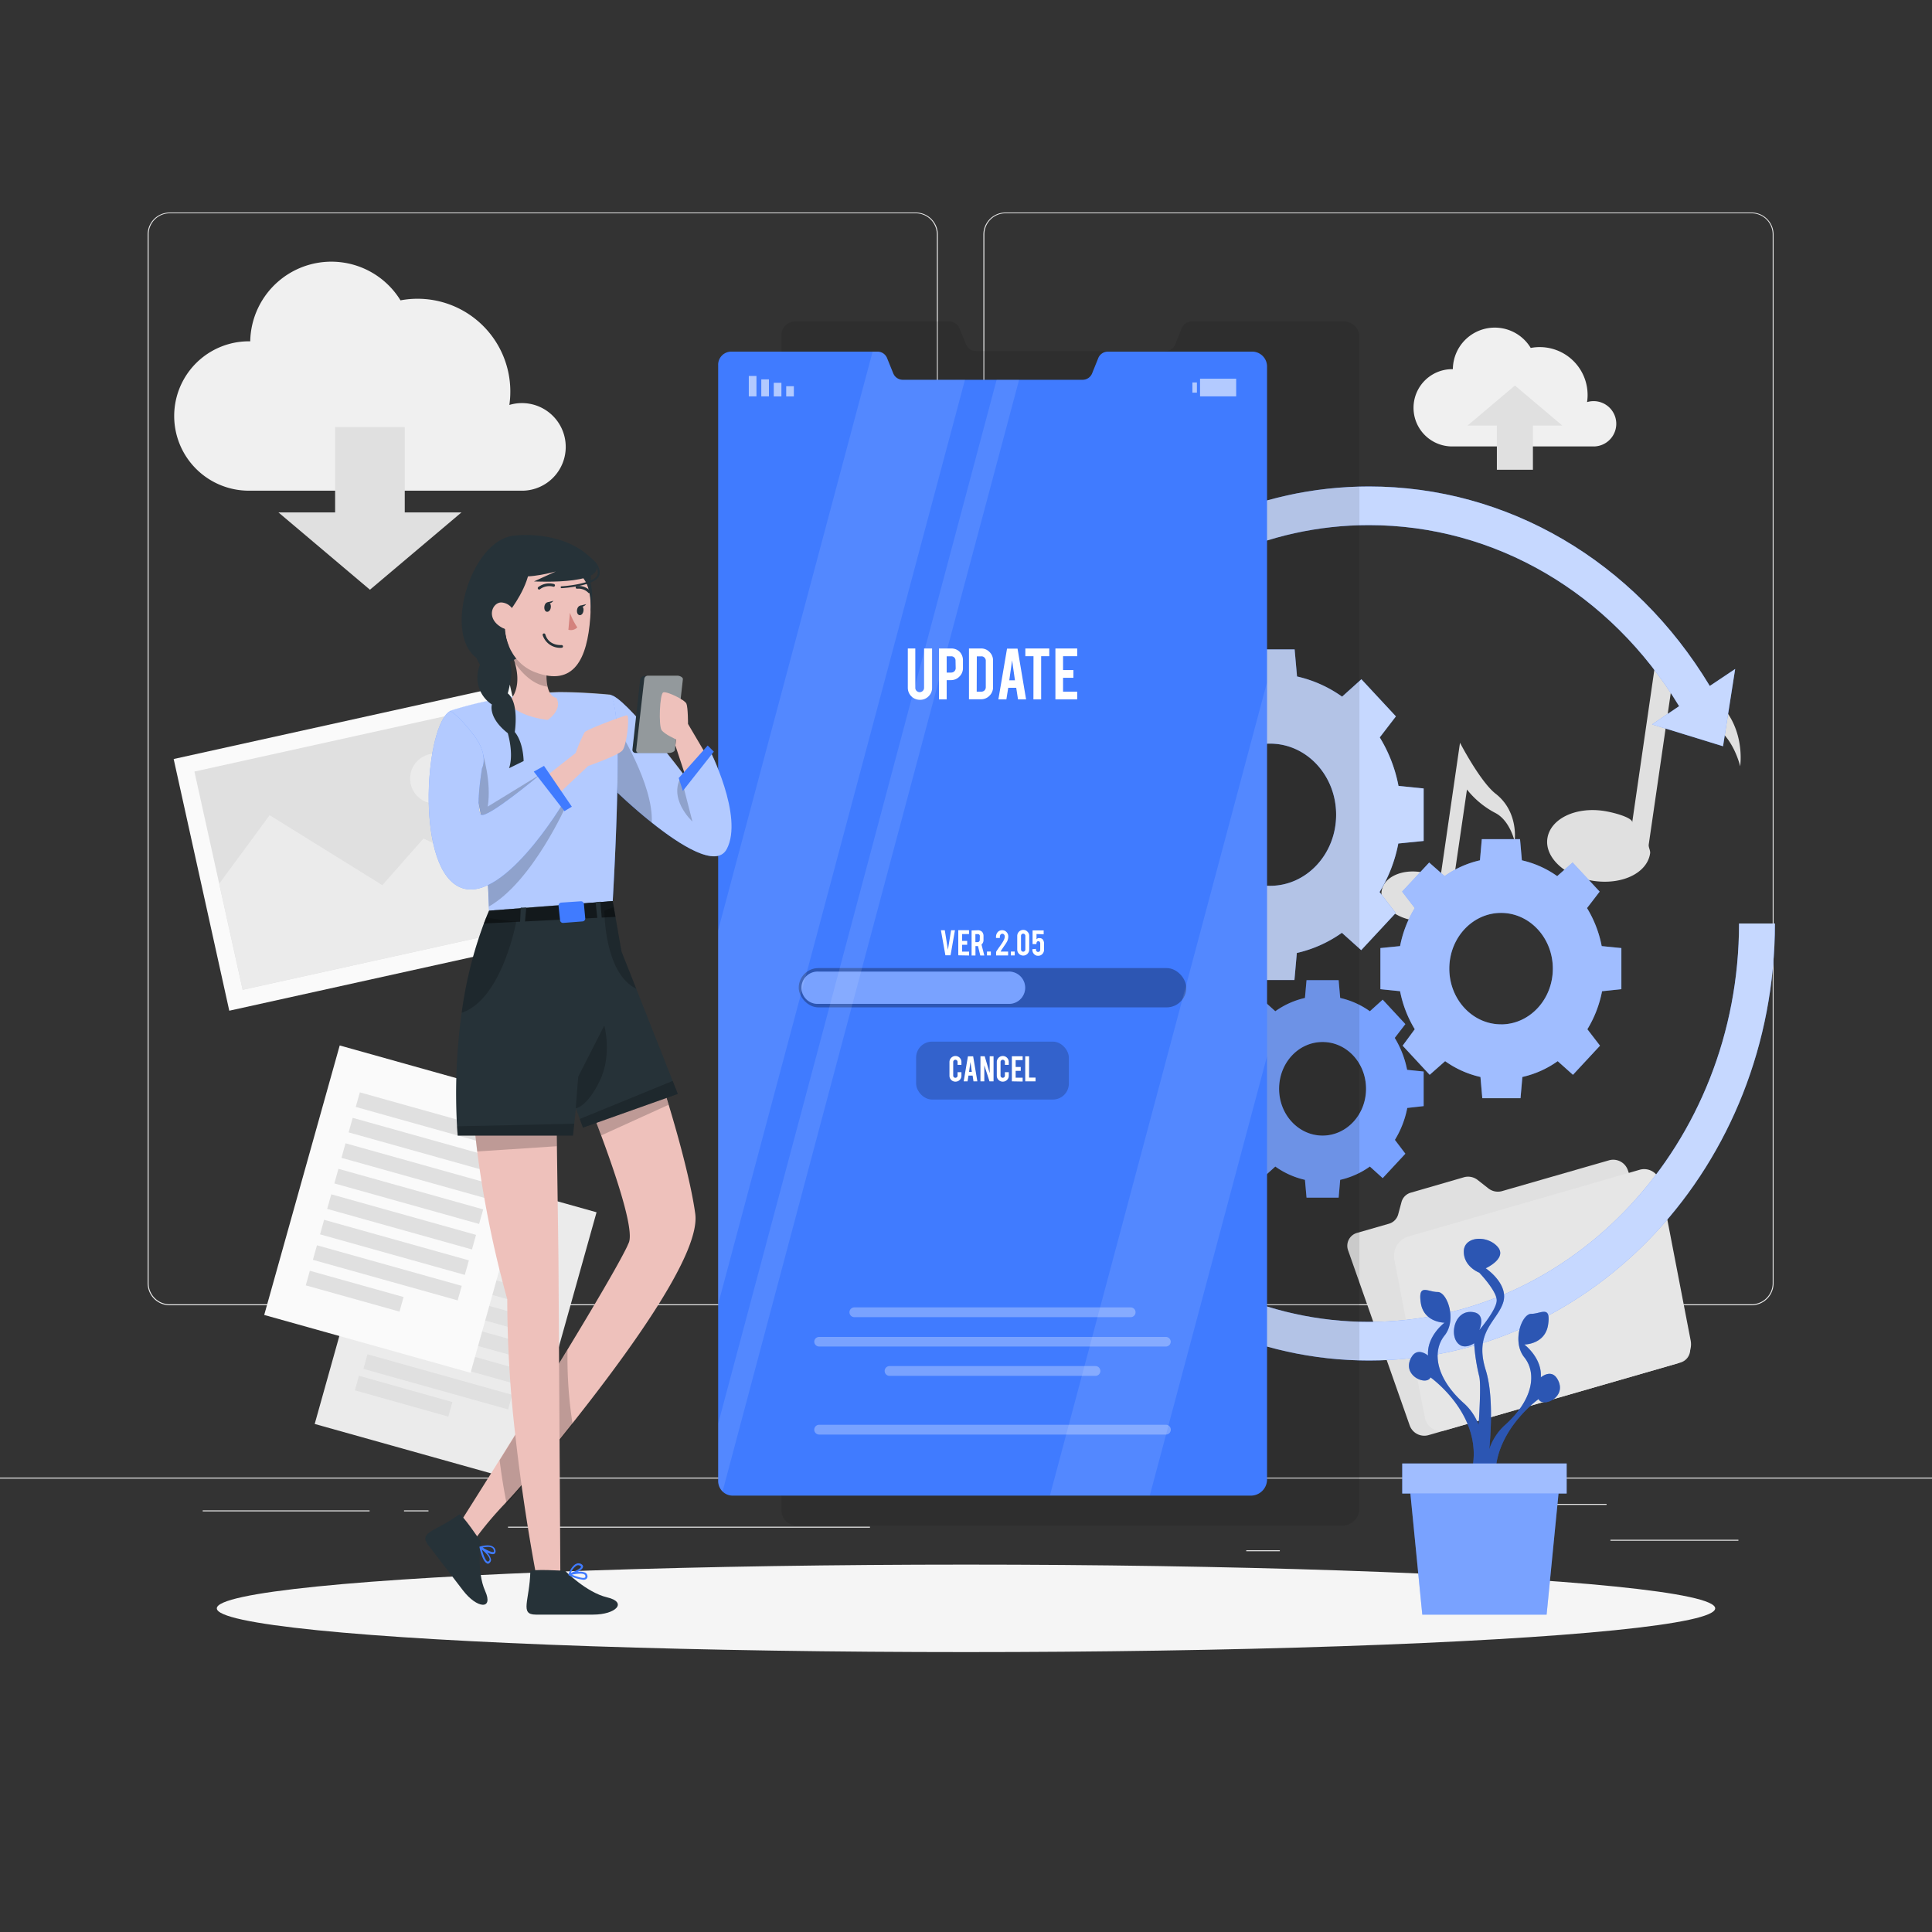 <svg xmlns="http://www.w3.org/2000/svg" viewBox="0 0 500 500"><rect x="0" y="0" width="500" height="500" fill="#333333" stroke="none"/><g id="freepik--background-complete--inject-211"><rect y="382.4" width="500" height="0.25" style="fill:#ebebeb"></rect><rect x="416.78" y="398.49" width="33.12" height="0.25" style="fill:#ebebeb"></rect><rect x="322.53" y="401.21" width="8.69" height="0.25" style="fill:#ebebeb"></rect><rect x="396.59" y="389.21" width="19.19" height="0.25" style="fill:#ebebeb"></rect><rect x="52.46" y="390.89" width="43.19" height="0.25" style="fill:#ebebeb"></rect><rect x="104.56" y="390.89" width="6.33" height="0.25" style="fill:#ebebeb"></rect><rect x="131.47" y="395.11" width="93.68" height="0.25" style="fill:#ebebeb"></rect><path d="M237,337.8H43.91a5.71,5.71,0,0,1-5.7-5.71V60.66A5.71,5.71,0,0,1,43.91,55H237a5.71,5.71,0,0,1,5.71,5.71V332.09A5.71,5.71,0,0,1,237,337.8ZM43.91,55.2a5.46,5.46,0,0,0-5.45,5.46V332.09a5.46,5.46,0,0,0,5.45,5.46H237a5.47,5.47,0,0,0,5.46-5.46V60.66A5.47,5.47,0,0,0,237,55.2Z" style="fill:#ebebeb"></path><path d="M453.31,337.8H260.21a5.72,5.72,0,0,1-5.71-5.71V60.66A5.72,5.72,0,0,1,260.21,55h193.1A5.71,5.71,0,0,1,459,60.66V332.09A5.71,5.71,0,0,1,453.31,337.8ZM260.21,55.2a5.47,5.47,0,0,0-5.46,5.46V332.09a5.47,5.47,0,0,0,5.46,5.46h193.1a5.47,5.47,0,0,0,5.46-5.46V60.66a5.47,5.47,0,0,0-5.46-5.46Z" style="fill:#ebebeb"></path><path d="M146.41,115.65a11.33,11.33,0,0,0-14.59-10.85,23.56,23.56,0,0,0,.25-3.48,24,24,0,0,0-28.42-23.59,21,21,0,0,0-38.89,10.6h-.35a19.33,19.33,0,1,0,0,38.66h71A11.33,11.33,0,0,0,146.41,115.65Z" style="fill:#f0f0f0"></path><polygon points="104.75 132.61 104.75 110.52 86.73 110.52 86.73 132.61 72.06 132.61 95.74 152.62 119.43 132.61 104.75 132.61" style="fill:#e0e0e0"></polygon><path d="M418.29,109.68a5.87,5.87,0,0,0-7.56-5.62,11.92,11.92,0,0,0,.14-1.8,12.39,12.39,0,0,0-14.72-12.21A10.85,10.85,0,0,0,376,95.54h-.18a10,10,0,1,0,0,20h36.74A5.87,5.87,0,0,0,418.29,109.68Z" style="fill:#f0f0f0"></path><polygon points="387.39 110.13 387.39 121.57 396.72 121.57 396.72 110.13 404.32 110.13 392.06 99.77 379.8 110.13 387.39 110.13" style="fill:#e0e0e0"></polygon><rect x="51.1" y="186.03" width="89.11" height="66.71" transform="translate(-45.09 25.81) rotate(-12.46)" style="fill:#fafafa"></rect><rect x="55.62" y="190.33" width="80.24" height="57.85" transform="translate(-45.06 25.83) rotate(-12.46)" style="fill:#e0e0e0;isolation:isolate"></rect><polygon points="139.46 231.15 141.16 238.84 62.81 256.15 56.74 228.69 69.78 210.97 98.95 229.08 109.6 217.01 139.46 231.15" style="fill:#ebebeb"></polygon><path d="M118.92,200.1a6.46,6.46,0,1,1-7.7-4.91A6.46,6.46,0,0,1,118.92,200.1Z" style="fill:#ebebeb"></path><path d="M118.92,200.1a6.46,6.46,0,1,1-7.7-4.91A6.46,6.46,0,0,1,118.92,200.1Z" style="fill:#ebebeb;opacity:0.3"></path><rect x="90.22" y="304.91" width="55.46" height="72.43" transform="translate(96.36 -19.17) rotate(15.65)" style="fill:#ebebeb"></rect><rect x="104.97" y="316.08" width="38.91" height="3.92" transform="translate(90.38 -21.77) rotate(15.65)" style="fill:#e0e0e0"></rect><rect x="103.12" y="322.68" width="38.91" height="3.91" transform="translate(92.09 -21.03) rotate(15.65)" style="fill:#e0e0e0"></rect><rect x="101.27" y="329.27" width="38.91" height="3.91" transform="translate(93.8 -20.29) rotate(15.65)" style="fill:#e0e0e0"></rect><rect x="99.43" y="335.87" width="38.91" height="3.92" transform="translate(95.51 -19.54) rotate(15.65)" style="fill:#e0e0e0"></rect><rect x="97.58" y="342.47" width="38.91" height="3.91" transform="translate(97.22 -18.8) rotate(15.65)" style="fill:#e0e0e0"></rect><rect x="95.73" y="349.07" width="38.91" height="3.91" transform="translate(98.93 -18.06) rotate(15.65)" style="fill:#e0e0e0"></rect><rect x="93.88" y="355.66" width="38.91" height="3.92" transform="translate(100.64 -17.31) rotate(15.65)" style="fill:#e0e0e0"></rect><rect x="92.29" y="360.41" width="25.19" height="3.92" transform="matrix(0.96, 0.27, -0.27, 0.96, 101.61, -14.86)" style="fill:#e0e0e0"></rect><rect x="77.15" y="276.7" width="55.46" height="72.43" transform="translate(88.27 -16.69) rotate(15.65)" style="fill:#fafafa"></rect><rect x="91.9" y="287.87" width="38.91" height="3.92" transform="translate(82.29 -19.29) rotate(15.65)" style="fill:#e0e0e0"></rect><rect x="90.05" y="294.47" width="38.91" height="3.91" transform="translate(84 -18.55) rotate(15.65)" style="fill:#e0e0e0"></rect><rect x="88.2" y="301.06" width="38.91" height="3.91" transform="translate(85.71 -17.81) rotate(15.65)" style="fill:#e0e0e0"></rect><rect x="86.36" y="307.66" width="38.91" height="3.92" transform="translate(87.42 -17.06) rotate(15.65)" style="fill:#e0e0e0"></rect><rect x="84.51" y="314.26" width="38.91" height="3.92" transform="translate(89.13 -16.32) rotate(15.65)" style="fill:#e0e0e0"></rect><rect x="82.66" y="320.86" width="38.91" height="3.91" transform="translate(90.84 -15.58) rotate(15.65)" style="fill:#e0e0e0"></rect><rect x="80.81" y="327.45" width="38.91" height="3.91" transform="translate(92.55 -14.83) rotate(15.65)" style="fill:#e0e0e0"></rect><rect x="79.22" y="332.2" width="25.19" height="3.92" transform="translate(93.52 -12.38) rotate(15.65)" style="fill:#e0e0e0"></rect><path d="M443.23,180.47c-5.72-4.45-13.35-19.08-13.34-19.14l-7.48,51.52c.17-1.17-4.4-2.54-7.45-3-7.39-1.07-13.77,2.15-14.5,7.15s4.77,10,12.16,11,13.7-2.15,14.43-7.16c.1-.75-.46-1.57-.36-2.27l5.77-39.7a33.06,33.06,0,0,0,10.63,8.79c5.48,2.82,7.26,10.65,7.26,10.65S452.07,187.34,443.23,180.47Z" style="fill:#e0e0e0"></path><path d="M387.05,205.4c-3.94-3.06-9.21-13.15-9.2-13.19l-5.16,35.53c.12-.81-3-1.76-5.13-2.06-5.1-.74-9.5,1.48-10,4.93s3.29,6.86,8.38,7.6,9.45-1.49,9.95-4.94c.08-.52-.31-1.09-.24-1.57l4-27.37a23,23,0,0,0,7.33,6.06c3.79,1.94,5,7.34,5,7.34S393.15,210.14,387.05,205.4Z" style="fill:#e0e0e0"></path><path d="M385.17,307.54l-2.75-2.16a4,4,0,0,0-3.51-.72l-13.79,4a3.44,3.44,0,0,0-2.41,2.42l-.86,3.19a3.46,3.46,0,0,1-2.4,2.43l-8.24,2.37a3.46,3.46,0,0,0-2.31,4.55l15.94,45.31a4,4,0,0,0,4.79,2.5l65.26-18.8a3.46,3.46,0,0,0,2.31-4.55l-15.94-45.31a4,4,0,0,0-4.79-2.5l-27.79,8A4,4,0,0,1,385.17,307.54Z" style="fill:#e0e0e0"></path><path d="M424.26,302.76,364.47,320a5.24,5.24,0,0,0-3.63,5.9l7.9,40.94a4.21,4.21,0,0,0,5.4,3.29l59.79-17.22a5.24,5.24,0,0,0,3.63-5.9l-7.9-40.93A4.21,4.21,0,0,0,424.26,302.76Z" style="fill:#e6e6e6"></path></g><g id="freepik--Shadow--inject-211"><ellipse id="freepik--path--inject-211" cx="250" cy="416.24" rx="193.89" ry="11.32" style="fill:#f5f5f5"></ellipse></g><g id="freepik--Gears--inject-211"><path d="M450.06,239c0,56.85-43,103.1-95.77,103.1S258.52,295.85,258.52,239s43-103.1,95.77-103.1c32.57,0,62.48,17.5,80.26,46.86l-7,4.71,18.37,5.66,3.14-20-6.57,4.39C423,145.17,390.09,125.9,354.29,125.9c-57.93,0-105.06,50.74-105.06,113.1s47.13,113.1,105.06,113.1S459.35,301.37,459.35,239Z" style="fill:#407BFF"></path><path d="M450.06,239c0,56.85-43,103.1-95.77,103.1S258.52,295.85,258.52,239s43-103.1,95.77-103.1c32.57,0,62.48,17.5,80.26,46.86l-7,4.71,18.37,5.66,3.14-20-6.57,4.39C423,145.17,390.09,125.9,354.29,125.9c-57.93,0-105.06,50.74-105.06,113.1s47.13,113.1,105.06,113.1S459.35,301.37,459.35,239Z" style="fill:#fff;opacity:0.7"></path><path d="M368.44,217.64V204.05l-6.51-.66a37.49,37.49,0,0,0-4.85-12.55l4.18-5.44-8.93-9.61-5,4.5a32.42,32.42,0,0,0-11.66-5.22l-.62-7H322.39l-.62,7a32.42,32.42,0,0,0-11.66,5.22l-5-4.5-8.93,9.61,4.17,5.44a37.92,37.92,0,0,0-4.85,12.55l-6.5.66v13.59l6.5.66a38,38,0,0,0,4.85,12.56l-4.17,5.43,8.93,9.61,5-4.49a32.59,32.59,0,0,0,11.66,5.22l.62,7H335l.62-7a32.59,32.59,0,0,0,11.66-5.22l5,4.49,8.93-9.61-4.18-5.43a37.55,37.55,0,0,0,4.85-12.56ZM328.7,229.25c-9.44,0-17.09-8.24-17.09-18.4s7.65-18.4,17.09-18.4,17.09,8.23,17.09,18.4S338.14,229.25,328.7,229.25Z" style="fill:#407BFF"></path><path d="M419.61,256V245.36l-5.09-.51a29.61,29.61,0,0,0-3.8-9.84l3.27-4.26-7-7.53L403,226.74a25.51,25.51,0,0,0-9.14-4.09l-.48-5.48h-9.89l-.48,5.48a25.51,25.51,0,0,0-9.14,4.09l-4-3.52-7,7.53,3.27,4.26a29.61,29.61,0,0,0-3.8,9.84l-5.09.51V256l5.09.52a29.69,29.69,0,0,0,3.8,9.84L363,270.62l7,7.54,4-3.53a25.34,25.34,0,0,0,9.14,4.09l.48,5.49h9.89l.48-5.49a25.34,25.34,0,0,0,9.14-4.09l3.95,3.53,7-7.54-3.27-4.25a29.69,29.69,0,0,0,3.8-9.84Zm-31.14,9.1c-7.39,0-13.39-6.46-13.39-14.42s6-14.42,13.39-14.42,13.4,6.45,13.4,14.42S395.87,265.11,388.47,265.11Z" style="fill:#407BFF"></path><path d="M368.44,286.26v-8.95l-4.28-.44a25.07,25.07,0,0,0-3.2-8.26l2.75-3.57-5.87-6.33-3.32,3a21.25,21.25,0,0,0-7.68-3.44l-.4-4.6h-8.31l-.41,4.6a21.28,21.28,0,0,0-7.67,3.44l-3.32-3L320.85,265l2.75,3.57a25.05,25.05,0,0,0-3.19,8.26l-4.28.44v8.95l4.28.43A24.67,24.67,0,0,0,323.6,295l-2.75,3.58,5.88,6.32,3.32-3a21.28,21.28,0,0,0,7.67,3.44l.41,4.61h8.31l.4-4.61a21.25,21.25,0,0,0,7.68-3.44l3.32,3,5.87-6.32L361,295a24.9,24.9,0,0,0,3.2-8.26Zm-26.16,7.63c-6.21,0-11.25-5.42-11.25-12.11s5-12.11,11.25-12.11,11.25,5.42,11.25,12.11S348.5,293.89,342.28,293.89Z" style="fill:#407BFF"></path><path d="M368.44,217.64V204.05l-6.51-.66a37.49,37.49,0,0,0-4.85-12.55l4.18-5.44-8.93-9.61-5,4.5a32.42,32.42,0,0,0-11.66-5.22l-.62-7H322.39l-.62,7a32.42,32.42,0,0,0-11.66,5.22l-5-4.5-8.93,9.61,4.17,5.44a37.92,37.92,0,0,0-4.85,12.55l-6.5.66v13.59l6.5.66a38,38,0,0,0,4.85,12.56l-4.17,5.43,8.93,9.61,5-4.49a32.59,32.59,0,0,0,11.66,5.22l.62,7H335l.62-7a32.59,32.59,0,0,0,11.66-5.22l5,4.49,8.93-9.61-4.18-5.43a37.55,37.55,0,0,0,4.85-12.56ZM328.7,229.25c-9.44,0-17.09-8.24-17.09-18.4s7.65-18.4,17.09-18.4,17.09,8.23,17.09,18.4S338.14,229.25,328.7,229.25Z" style="fill:#fff;opacity:0.7"></path><path d="M419.61,256V245.36l-5.09-.51a29.61,29.61,0,0,0-3.8-9.84l3.27-4.26-7-7.53L403,226.74a25.51,25.51,0,0,0-9.14-4.09l-.48-5.48h-9.89l-.48,5.48a25.51,25.51,0,0,0-9.14,4.09l-4-3.52-7,7.53,3.27,4.26a29.61,29.61,0,0,0-3.8,9.84l-5.09.51V256l5.09.52a29.69,29.69,0,0,0,3.8,9.84L363,270.62l7,7.54,4-3.53a25.34,25.34,0,0,0,9.14,4.09l.48,5.49h9.89l.48-5.49a25.34,25.34,0,0,0,9.14-4.09l3.95,3.53,7-7.54-3.27-4.25a29.69,29.69,0,0,0,3.8-9.84Zm-31.14,9.1c-7.39,0-13.39-6.46-13.39-14.42s6-14.42,13.39-14.42,13.4,6.45,13.4,14.42S395.87,265.11,388.47,265.11Z" style="fill:#fff;opacity:0.5"></path><path d="M368.44,286.26v-8.95l-4.28-.44a25.07,25.07,0,0,0-3.2-8.26l2.75-3.57-5.87-6.33-3.32,3a21.25,21.25,0,0,0-7.68-3.44l-.4-4.6h-8.31l-.41,4.6a21.28,21.28,0,0,0-7.67,3.44l-3.32-3L320.85,265l2.75,3.57a25.05,25.05,0,0,0-3.19,8.26l-4.28.44v8.95l4.28.43A24.67,24.67,0,0,0,323.6,295l-2.75,3.58,5.88,6.32,3.32-3a21.28,21.28,0,0,0,7.67,3.44l.41,4.61h8.31l.4-4.61a21.25,21.25,0,0,0,7.68-3.44l3.32,3,5.87-6.32L361,295a24.9,24.9,0,0,0,3.2-8.26Zm-26.16,7.63c-6.21,0-11.25-5.42-11.25-12.11s5-12.11,11.25-12.11,11.25,5.42,11.25,12.11S348.5,293.89,342.28,293.89Z" style="fill:#fff;opacity:0.3"></path></g><g id="freepik--Screen--inject-211"><path d="M351.81,87.27V390.39a4.43,4.43,0,0,1-4.5,4.43H206.25a4,4,0,0,1-2.82-1.14,4,4,0,0,1-1.2-2.93V86.91a3.58,3.58,0,0,1,3.44-3.72h40.06a2.83,2.83,0,0,1,2.58,1.8L250,89.08a2.82,2.82,0,0,0,2.58,1.78h49a2.8,2.8,0,0,0,2.58-1.75L305.81,85a2.85,2.85,0,0,1,2.58-1.81h39.49A4,4,0,0,1,351.81,87.27Z" style="opacity:0.1;isolation:isolate"></path><path d="M327.91,94.86v288a4.2,4.2,0,0,1-4.27,4.21h-134A3.74,3.74,0,0,1,187,386a3.86,3.86,0,0,1-1.14-2.79V94.52A3.4,3.4,0,0,1,189.08,91h38.06a2.68,2.68,0,0,1,2.45,1.72l1.57,3.88a2.68,2.68,0,0,0,2.45,1.69h46.58a2.66,2.66,0,0,0,2.45-1.67l1.57-3.9A2.69,2.69,0,0,1,286.66,91h37.51A3.85,3.85,0,0,1,327.91,94.86Z" style="fill:#407BFF"></path><rect x="203.48" y="99.94" width="1.98" height="2.64" transform="translate(408.93 202.53) rotate(180)" style="fill:#fff;opacity:0.6;isolation:isolate"></rect><rect x="200.25" y="99.06" width="1.98" height="3.52" transform="translate(402.48 201.65) rotate(180)" style="fill:#fff;opacity:0.6;isolation:isolate"></rect><rect x="197.02" y="98.18" width="1.98" height="4.4" transform="translate(396.02 200.76) rotate(180)" style="fill:#fff;opacity:0.6;isolation:isolate"></rect><rect x="193.8" y="97.3" width="1.98" height="5.28" transform="translate(389.57 199.88) rotate(180)" style="fill:#fff;opacity:0.6;isolation:isolate"></rect><rect x="308.59" y="98.98" width="1.17" height="2.64" style="fill:#fff;opacity:0.6;isolation:isolate"></rect><rect x="310.57" y="98.02" width="9.35" height="4.57" transform="translate(630.49 200.6) rotate(180)" style="fill:#fff;opacity:0.6;isolation:isolate"></rect><rect x="206.71" y="250.54" width="100.3" height="10.17" rx="5.09" transform="translate(513.72 511.25) rotate(-180)" style="opacity:0.3;isolation:isolate"></rect><path d="M260.93,251.45a4.18,4.18,0,1,1,0,8.35H211.8a4.18,4.18,0,1,1,0-8.35Z" style="fill:#407BFF"></path><path d="M260.93,251.45a4.18,4.18,0,1,1,0,8.35H211.8a4.18,4.18,0,1,1,0-8.35Z" style="fill:#fff;opacity:0.3;isolation:isolate"></path><path d="M244.67,247.23l-1.16-6.48h1l.81,5.05.82-5.05h1L246,247.23Z" style="fill:#fff"></path><path d="M248,247.23v-6.49h2.78v1H249v1.77h1.31v1H249v1.77h1.8v1Z" style="fill:#fff"></path><path d="M253,240.75a1.5,1.5,0,0,1,1.2.45,1.65,1.65,0,0,1,.33,1.09v1a1.5,1.5,0,0,1-.52,1.16l.73,2.83H253.7l-.6-2.44h-.65v2.44h-1v-6.48Zm.58,1.56a.49.49,0,0,0-.56-.56h-.59v2.07H253a.54.54,0,0,0,.4-.16.55.55,0,0,0,.16-.4Z" style="fill:#fff"></path><path d="M255.43,246.26h1v1h-1Z" style="fill:#fff"></path><path d="M257.77,242.57a1.87,1.87,0,0,1,.49-1.4,1.53,1.53,0,0,1,1.13-.43,1.46,1.46,0,0,1,1.1.48,1.58,1.58,0,0,1,.45,1.12,3,3,0,0,1-.29,1.28,9.7,9.7,0,0,1-.75,1.17l-.48.71-.18.27-.26.41s0,.08,0,.09h1.92v1h-3.11v-.9A2,2,0,0,1,258,246c.06-.1.14-.21.22-.33l.25-.37c.15-.2.39-.52.7-1a6.34,6.34,0,0,0,.68-1.15,2,2,0,0,0,.18-.78.8.8,0,0,0-.17-.5.58.58,0,0,0-.46-.22.6.6,0,0,0-.58.47,1.08,1.08,0,0,0-.06.38v.25h-1Z" style="fill:#fff"></path><path d="M261.61,246.26h1v1h-1Z" style="fill:#fff"></path><path d="M266.36,245.75a1.55,1.55,0,0,1-3.1,0v-3.54a1.55,1.55,0,0,1,1.56-1.55,1.45,1.45,0,0,1,1.09.46,1.48,1.48,0,0,1,.45,1.09Zm-1-3.56a.56.56,0,0,0-.17-.4.53.53,0,0,0-.39-.16.54.54,0,0,0-.4.16.55.55,0,0,0-.16.4v3.55a.53.53,0,0,0,.16.39.51.51,0,0,0,.4.17.5.5,0,0,0,.39-.17.54.54,0,0,0,.17-.39Z" style="fill:#fff"></path><path d="M268.25,241.72v1.39a1,1,0,0,1,.41-.32.88.88,0,0,1,.33,0,1,1,0,0,1,.95.45,1.87,1.87,0,0,1,.26,1.09v1.4a1.62,1.62,0,0,1-.45,1.18,1.46,1.46,0,0,1-1.1.44,1.36,1.36,0,0,1-1.06-.46,1.53,1.53,0,0,1-.41-1.09v-.15l.93-.08,0,.23a.56.56,0,0,0,.32.51.35.35,0,0,0,.18.05q.6,0,.6-.63v-1.59a.59.59,0,0,0-.21-.47.41.41,0,0,0-.28-.09.42.42,0,0,0-.38.2.76.76,0,0,0-.11.38v.17h-1v-3.54h2.87v1Z" style="fill:#fff"></path><path d="M238.07,181.11a3.11,3.11,0,0,1-3.13-3.12V167.83h1.94V178a1.09,1.09,0,0,0,.33.8,1.12,1.12,0,0,0,.81.33,1.13,1.13,0,0,0,1.13-1.13V167.83h2.07V178a3,3,0,0,1-.93,2.22A3,3,0,0,1,238.07,181.11Z" style="fill:#fff"></path><path d="M246.1,167.83a3,3,0,0,1,2.31.91,3.17,3.17,0,0,1,.8,2.22v1.91a3,3,0,0,1-.91,2.22,3,3,0,0,1-2.2.93H245V181h-2V167.83Zm1.19,3.16a1.08,1.08,0,0,0-1.13-1.14H245v4.21h1.2a1.14,1.14,0,0,0,1.13-1.15Z" style="fill:#fff"></path><path d="M257,177.82a3,3,0,0,1-.91,2.22,3,3,0,0,1-2.2.93h-3.12V167.82h3.12a3,3,0,0,1,2.2.92A3,3,0,0,1,257,171ZM252.77,179H254a1.1,1.1,0,0,0,.8-.34,1.17,1.17,0,0,0,.32-.81V171a1.09,1.09,0,0,0-.33-.8,1,1,0,0,0-.79-.34h-1.2Z" style="fill:#fff"></path><path d="M260.93,178l-.48,3h-2.07l2.24-13.14h2.72L265.55,181h-2.09l-.46-3Zm1-7.11-.73,5.18h1.47Z" style="fill:#fff"></path><path d="M267.47,169.82h-2.11v-2h6.19v2h-2.1V181h-2Z" style="fill:#fff"></path><path d="M273.14,181V167.82h5.64v2h-3.66v3.59h2.68v2h-2.68V179h3.66v2Z" style="fill:#fff"></path><rect x="237.09" y="269.57" width="39.53" height="14.99" rx="4.13" style="opacity:0.2;isolation:isolate"></rect><path d="M247.27,279.93a1.52,1.52,0,0,1-1.1-.45,1.5,1.5,0,0,1-.45-1.09v-3.54a1.57,1.57,0,0,1,1.55-1.56,1.55,1.55,0,0,1,1.55,1.56v.74h-1v-.76a.58.58,0,0,0-.57-.57.54.54,0,0,0-.39.17.54.54,0,0,0-.17.4v3.55a.54.54,0,0,0,.17.39.53.53,0,0,0,.39.16.56.56,0,0,0,.57-.55v-.9h1v.91a1.48,1.48,0,0,1-.45,1.09A1.52,1.52,0,0,1,247.27,279.93Z" style="fill:#fff"></path><path d="M250.64,278.36l-.24,1.49h-1l1.1-6.48h1.35l1.09,6.48h-1l-.23-1.49Zm.51-3.51-.36,2.56h.72Z" style="fill:#fff"></path><path d="M254.84,273.36l1.29,4.36v-4.36h1v6.49h-1.05l-1.34-4.16v4.16h-1v-6.49Z" style="fill:#fff"></path><path d="M259.52,279.93a1.52,1.52,0,0,1-1.1-.45,1.5,1.5,0,0,1-.45-1.09v-3.54a1.57,1.57,0,0,1,1.55-1.56,1.55,1.55,0,0,1,1.55,1.56v.74h-1v-.76a.58.58,0,0,0-.57-.57.54.54,0,0,0-.39.17.54.54,0,0,0-.17.4v3.55a.54.54,0,0,0,.17.39.53.53,0,0,0,.39.16.56.56,0,0,0,.57-.55v-.9h1v.91a1.48,1.48,0,0,1-.45,1.09A1.52,1.52,0,0,1,259.52,279.93Z" style="fill:#fff"></path><path d="M261.87,279.85v-6.49h2.79v1h-1.81v1.77h1.32v1h-1.32v1.77h1.81v1Z" style="fill:#fff"></path><path d="M268,279.85h-2.67v-6.48h1v5.51H268Z" style="fill:#fff"></path><g style="opacity:0.3;isolation:isolate"><path d="M292.61,340.88h-71.5a1.27,1.27,0,0,1-1.27-1.27h0a1.27,1.27,0,0,1,1.27-1.26h71.5a1.27,1.27,0,0,1,1.27,1.26h0A1.27,1.27,0,0,1,292.61,340.88Z" style="fill:#fff"></path><path d="M301.72,348.48H212a1.27,1.27,0,0,1-1.27-1.27h0A1.26,1.26,0,0,1,212,346h89.72a1.25,1.25,0,0,1,1.26,1.26h0A1.26,1.26,0,0,1,301.72,348.48Z" style="fill:#fff"></path><path d="M283.5,356.07H230.22a1.26,1.26,0,0,1-1.27-1.26h0a1.27,1.27,0,0,1,1.27-1.27H283.5a1.27,1.27,0,0,1,1.27,1.27h0A1.26,1.26,0,0,1,283.5,356.07Z" style="fill:#fff"></path><path d="M301.72,371.26H212a1.26,1.26,0,0,1-1.27-1.26h0a1.27,1.27,0,0,1,1.27-1.27h89.72A1.26,1.26,0,0,1,303,370h0A1.25,1.25,0,0,1,301.72,371.26Z" style="fill:#fff"></path></g><g style="opacity:0.1;isolation:isolate"><path d="M249.74,98.27,208.83,251.5h0l-.46,1.72h0l-.73,2.76h0l-.47,1.72-21.36,80V240.91L225.83,91h1.31a2.68,2.68,0,0,1,2.45,1.72l1.57,3.88a2.68,2.68,0,0,0,2.45,1.69Z" style="fill:#fff"></path><polygon points="327.91 176.53 327.91 273.36 302.39 368.93 301.78 371.25 297.57 387.02 271.72 387.02 275.93 371.26 276.6 368.73 279.98 356.07 280.65 353.54 282.01 348.47 282.68 345.94 284.03 340.88 284.71 338.35 305.98 258.69 305.98 258.68 306.96 255 306.96 254.99 327.91 176.53" style="fill:#fff"></polygon><path d="M263.75,98.27,223.09,250.54l-.24.91-2.23,8.35-.24.91L187,386a3.86,3.86,0,0,1-1.14-2.79V368.43l28.76-107.72.24-.91,2.23-8.35.24-.91L257.93,98.27Z" style="fill:#fff"></path></g></g><g id="freepik--Plant--inject-211"><path d="M403,356.81c-1.6-2.63-4.24-.34-4.24-.34.38-5.05-4.27-8.51-4.27-8.51s5.4,0,6.16-5.15-1.89-2.76-4.36-2.79-5.06,7.19-1.8,11.25,2.39,11-5.14,17.67a14.69,14.69,0,0,0-3.93,6.14c.57-6.13.89-14.76-.92-20.53-3.06-9.79,2.78-12.42,4.47-17.32s-4.47-9-4.47-9,5.79-2.63,3-5.65-8.67-2.6-8.67,1.34,4,5.44,4,5.44,4.52,4.71,4.52,7.16-4.52,7.72-4.52,7.72,2.07-4.51-2.07-4.71-5.46,5.27-3.77,7.72,4.52.38,4.52.38a48.08,48.08,0,0,0,1.29,8.47c.43,1.41.23,6.93-.13,12.68A14.15,14.15,0,0,0,379,363.3c-7.54-6.68-8.41-13.61-5.15-17.67s.68-11.29-1.8-11.26-5.11-2.36-4.35,2.79,6.15,5.15,6.15,5.15-4.65,3.46-4.27,8.51c0,0-2.64-2.29-4.24.34-2.85,4.71,3.77,7.63,4.88,5.31,0,0,14.05,9.95,10.66,24.26l.79,1.16c-.11,1.15-.17,1.85-.17,1.85l1.1-.47,1.25,1.84a41.58,41.58,0,0,0,.32,6.22l3.36-5c-3.39-14.31,10.65-24.25,10.65-24.25C399.24,364.44,405.87,361.52,403,356.81Z" style="fill:#407BFF"></path><path d="M403,356.81c-1.6-2.63-4.24-.34-4.24-.34.38-5.05-4.27-8.51-4.27-8.51s5.4,0,6.16-5.15-1.89-2.76-4.36-2.79-5.06,7.19-1.8,11.25,2.39,11-5.14,17.67a14.69,14.69,0,0,0-3.93,6.14c.57-6.13.89-14.76-.92-20.53-3.06-9.79,2.78-12.42,4.47-17.32s-4.47-9-4.47-9,5.79-2.63,3-5.65-8.67-2.6-8.67,1.34,4,5.44,4,5.44,4.52,4.71,4.52,7.16-4.52,7.72-4.52,7.72,2.07-4.51-2.07-4.71-5.46,5.27-3.77,7.72,4.52.38,4.52.38a48.08,48.08,0,0,0,1.29,8.47c.43,1.41.23,6.93-.13,12.68A14.15,14.15,0,0,0,379,363.3c-7.54-6.68-8.41-13.61-5.15-17.67s.68-11.29-1.8-11.26-5.11-2.36-4.35,2.79,6.15,5.15,6.15,5.15-4.65,3.46-4.27,8.51c0,0-2.64-2.29-4.24.34-2.85,4.71,3.77,7.63,4.88,5.31,0,0,14.05,9.95,10.66,24.26l.79,1.16c-.11,1.15-.17,1.85-.17,1.85l1.1-.47,1.25,1.84a41.58,41.58,0,0,0,.32,6.22l3.36-5c-3.39-14.31,10.65-24.25,10.65-24.25C399.24,364.44,405.87,361.52,403,356.81Z" style="fill:#407BFF;opacity:0.2;isolation:isolate"></path><g style="opacity:0.3;isolation:isolate"><path d="M403,356.81c-1.6-2.63-4.24-.34-4.24-.34.38-5.05-4.27-8.51-4.27-8.51s5.4,0,6.16-5.15-1.89-2.76-4.36-2.79-5.06,7.19-1.8,11.25,2.39,11-5.14,17.67a14.69,14.69,0,0,0-3.93,6.14c.57-6.13.89-14.76-.92-20.53-3.06-9.79,2.78-12.42,4.47-17.32s-4.47-9-4.47-9,5.79-2.63,3-5.65-8.67-2.6-8.67,1.34,4,5.44,4,5.44,4.52,4.71,4.52,7.16-4.52,7.72-4.52,7.72,2.07-4.51-2.07-4.71-5.46,5.27-3.77,7.72,4.52.38,4.52.38a48.08,48.08,0,0,0,1.29,8.47c.43,1.41.23,6.93-.13,12.68A14.15,14.15,0,0,0,379,363.3c-7.54-6.68-8.41-13.61-5.15-17.67s.68-11.29-1.8-11.26-5.11-2.36-4.35,2.79,6.15,5.15,6.15,5.15-4.65,3.46-4.27,8.51c0,0-2.64-2.29-4.24.34-2.85,4.71,3.77,7.63,4.88,5.31,0,0,14.05,9.95,10.66,24.26l.79,1.16c-.11,1.15-.17,1.85-.17,1.85l1.1-.47,1.25,1.84a41.58,41.58,0,0,0,.32,6.22l3.36-5c-3.39-14.31,10.65-24.25,10.65-24.25C399.24,364.44,405.87,361.52,403,356.81Z"></path><path d="M403,356.81c-1.6-2.63-4.24-.34-4.24-.34.38-5.05-4.27-8.51-4.27-8.51s5.4,0,6.16-5.15-1.89-2.76-4.36-2.79-5.06,7.19-1.8,11.25,2.39,11-5.14,17.67a14.69,14.69,0,0,0-3.93,6.14c.57-6.13.89-14.76-.92-20.53-3.06-9.79,2.78-12.42,4.47-17.32s-4.47-9-4.47-9,5.79-2.63,3-5.65-8.67-2.6-8.67,1.34,4,5.44,4,5.44,4.52,4.71,4.52,7.16-4.52,7.72-4.52,7.72,2.07-4.51-2.07-4.71-5.46,5.27-3.77,7.72,4.52.38,4.52.38a48.08,48.08,0,0,0,1.29,8.47c.43,1.41.23,6.93-.13,12.68A14.15,14.15,0,0,0,379,363.3c-7.54-6.68-8.41-13.61-5.15-17.67s.68-11.29-1.8-11.26-5.11-2.36-4.35,2.79,6.15,5.15,6.15,5.15-4.65,3.46-4.27,8.51c0,0-2.64-2.29-4.24.34-2.85,4.71,3.77,7.63,4.88,5.31,0,0,14.05,9.95,10.66,24.26l.79,1.16c-.11,1.15-.17,1.85-.17,1.85l1.1-.47,1.25,1.84a41.58,41.58,0,0,0,.32,6.22l3.36-5c-3.39-14.31,10.65-24.25,10.65-24.25C399.24,364.44,405.87,361.52,403,356.81Z" style="opacity:0.2;isolation:isolate"></path></g><polygon points="400.26 417.86 368.09 417.86 364.62 382.63 403.73 382.63 400.26 417.86" style="fill:#407BFF"></polygon><polygon points="400.26 417.86 368.09 417.86 364.62 382.63 403.73 382.63 400.26 417.86" style="fill:#fff;opacity:0.3;isolation:isolate"></polygon><rect x="362.9" y="378.75" width="42.55" height="7.77" style="fill:#407BFF"></rect><rect x="362.9" y="378.75" width="42.55" height="7.77" style="fill:#fff;opacity:0.5;isolation:isolate"></rect></g><g id="freepik--Character--inject-211"><path d="M157.89,179.84c3.79.18,19.68,21.52,19.68,21.52l5.9-7.68s9.1,17.68,4.6,26.09-28.22-14.58-28.22-14.58Z" style="fill:#407BFF"></path><path d="M157.89,179.85l1.56,17,.4,8.32s3.9,3.78,8.83,7.71c7.24,5.78,16.71,11.88,19.39,6.88,4.5-8.41-4.6-26.09-4.6-26.09l-5.9,7.67,0-.06C176.63,200,161.56,180,157.89,179.85Z" style="fill:#fff;opacity:0.6;isolation:isolate"></path><path d="M159.45,196.87l.4,8.32s3.9,3.78,8.83,7.71c.47-10-8.83-24.54-8.83-24.54Z" style="opacity:0.2;isolation:isolate"></path><path d="M177.57,201.36l-.85,1.62,2.48,9.63s-6.83-6.21-2.48-12.3Z" style="opacity:0.2;isolation:isolate"></path><path d="M158.57,233.2l-32,2.47s-.43-19.11-3-29.06c-.83-3.22-1.87-6.84-3.19-11-.56-1.78-1.17-3.66-1.84-5.67s-1.28-3.86-2-6a95.86,95.86,0,0,1,13.38-3.23,103.35,103.35,0,0,1,14.48-1.53c6.27-.05,13.48.66,13.48.66s1,.25,1.67,6.89C160.15,193,159.87,210.49,158.57,233.2Z" style="fill:#407BFF"></path><path d="M158.57,233.2l-32,2.47s0-.39,0-1.1c-.14-4.19-.77-19.44-3-28-.59-2.3-1.29-4.81-2.13-7.58-.33-1.11-.68-2.26-1.06-3.46-.56-1.78-1.17-3.66-1.84-5.67s-1.28-3.86-2-6a95.86,95.86,0,0,1,13.38-3.23,103.35,103.35,0,0,1,14.48-1.53c6.27-.05,13.48.66,13.48.66s1,.25,1.67,6.89C160.15,193,159.87,210.49,158.57,233.2Z" style="fill:#fff;opacity:0.6;isolation:isolate"></path><path d="M118.4,395.1l4.83,2.84a92.41,92.41,0,0,1,7.34-8.7h0c1.4-1.48,2.87-3.12,4.4-4.88,3.06-3.51,6.37-7.52,9.84-11.83l3.11-3.89C160,353.42,173.08,335.54,178,323.45c1.52-3.76,2.26-6.95,1.93-9.34-1-7.22-3.8-18.09-7-28.59-4.88-16-10.37-31.26-10.37-31.26L149,277.11s4.14,9.87,7.91,20.38c3.71,10.32,7.06,21.27,5.82,24.12-.12.28-.27.61-.44,1-2.24,4.64-8.44,15.15-15.48,26.76l-2.15,3.53c-3.78,6.2-7.71,12.57-11.35,18.42-1.42,2.3-2.8,4.52-4.11,6.62C123,387.87,118.4,395.1,118.4,395.1Z" style="fill:#eec1bb"></path><path d="M148.2,368.63c-6.38,8-12.51,15.3-17.07,20.6-.65-3.26-1.31-7.12-1.83-11.33,5.27-8.46,11.72-18.9,17.58-28.57A110.64,110.64,0,0,0,148.2,368.63Z" style="opacity:0.2;isolation:isolate"></path><path d="M124.12,302.51c1.67,11.39,4,21.71,5.6,27.86.93,3.69,1.56,5.87,1.56,5.87a308.47,308.47,0,0,0,2.06,35c.51,4.58,1.06,9,1.63,13.07,2.1,15.14,4.31,26,4.31,26l5.75-.75-.22-37.09-.12-19.66-.16-26.75-.06-4.66-.28-20.34-.41-30-20-9C121.1,273.51,122.1,288.79,124.12,302.51Z" style="fill:#eec1bb"></path><path d="M173,285.93l-17.4,7.91c-3.35-9-6.58-16.73-6.58-16.73l13.49-22.85s5.49,15.21,10.37,31.26Z" style="opacity:0.2;isolation:isolate"></path><path d="M144.13,296.64,123.51,298c-1.58-12.47-2.12-25.7.27-35.86l20,9Z" style="opacity:0.2;isolation:isolate"></path><path d="M118.84,391.94c.59-.43,5.57,7,5.57,7s-1.11,7.78,1.14,12.79-2.12,4.59-5.75-.16l-9-11.75C108.25,396.47,112.74,396.38,118.84,391.94Z" style="fill:#263238"></path><path d="M126.1,404.6c-1.13-.26-1.86-3.49-2-4.13a.14.14,0,0,1,0-.09h0a.13.13,0,0,1,0-.07h0l0-.06h0a.12.12,0,0,1,.08,0c.1,0,2.21-.7,3.34,0a1.36,1.36,0,0,1,.68.93.82.82,0,0,1-.24.93c-.39.26-1.15,0-1.9-.3a3.69,3.69,0,0,1,1,1.73.94.94,0,0,1-.19.74.92.92,0,0,1-.73.43Zm.11-.46s.18.05.41-.24a.5.5,0,0,0,.09-.39c-.09-.74-1.21-1.82-2-2.48C125.07,402.42,125.68,404,126.21,404.14Zm-1.3-3.63c1.2.75,2.53,1.35,2.87,1.12.1-.07.07-.3,0-.44a.92.92,0,0,0-.45-.63,2.18,2.18,0,0,0-1.08-.22A6.66,6.66,0,0,0,124.91,400.51Z" style="fill:#407BFF"></path><path d="M137.25,406.69c0-.73,9-.16,9-.16s5.51,5.6,10.86,6.86,2.36,4.47-3.62,4.47H138.66C134.41,417.86,137.07,414.24,137.25,406.69Z" style="fill:#263238"></path><path d="M147.21,407.68a.18.18,0,0,1-.07-.05h0a.16.16,0,0,1,0-.07h0a.19.19,0,0,1,0-.07h0a.31.31,0,0,1,0-.1c0-.11.79-2.18,2-2.68a1.38,1.38,0,0,1,1.16,0c.41.2.6.45.59.75,0,.47-.67.95-1.4,1.34a3.64,3.64,0,0,1,2,.21,1,1,0,0,1,.48.61.85.85,0,0,1-.22,1,1.18,1.18,0,0,1-.79.22A11.08,11.08,0,0,1,147.21,407.68Zm.82-.15c1.32.56,3,1.06,3.38.71,0,0,.15-.12.06-.47a.52.52,0,0,0-.25-.32,2.29,2.29,0,0,0-1.06-.19A11.18,11.18,0,0,0,148,407.53Zm1.24-2.38a3.86,3.86,0,0,0-1.53,1.92c1.32-.5,2.6-1.2,2.62-1.6,0-.13-.19-.24-.31-.3a.92.92,0,0,0-.42-.1A.94.94,0,0,0,149.27,405.15Z" style="fill:#407BFF"></path><path d="M141.75,186.32c-7.95-1-10.34-4.42-10.34-4.42,3.25-3.06,2.66-7.58,1.83-10.4a16.16,16.16,0,0,0-1-2.6l9.57,1.79a27.54,27.54,0,0,0-.37,4,12.07,12.07,0,0,0,.27,3c.65,2.86,2.28,2.9,2.28,2.9C145.69,183.72,141.75,186.32,141.75,186.32Z" style="fill:#eec1bb"></path><path d="M141.46,174.72a12.07,12.07,0,0,0,.27,3c-3.8-.5-6.68-3.54-8.49-6.18a16.16,16.16,0,0,0-1-2.6l9.57,1.79A27.54,27.54,0,0,0,141.46,174.72Z" style="opacity:0.2;isolation:isolate"></path><path d="M133.22,138.6c-13.54,1.09-21.51,36.3-2.36,32.94,5.63-1,29-18.91,20.06-25.72A34.93,34.93,0,0,0,133.22,138.6Z" style="fill:#263238"></path><path d="M143.13,145.26c8.24,1.19,10.25,6,9.63,14.57-.78,10.72-4.22,17.92-14.2,14.17C125,168.9,129.44,143.28,143.13,145.26Z" style="fill:#eec1bb"></path><path d="M147.5,158.6a17.51,17.51,0,0,0,1.9,3.76,2.27,2.27,0,0,1-2.3.62Z" style="fill:#d4827d"></path><path d="M142.55,157.2c-.08.68-.51,1.18-1,1.13s-.75-.65-.67-1.33.52-1.19,1-1.13S142.63,156.52,142.55,157.2Z" style="fill:#263238"></path><path d="M141.69,155.88l1.54-.4S142.35,156.63,141.69,155.88Z" style="fill:#263238"></path><path d="M151,158.07c-.08.68-.51,1.19-1,1.13s-.75-.64-.67-1.32.52-1.19,1-1.14S151.1,157.39,151,158.07Z" style="fill:#263238"></path><path d="M150.15,156.75l1.55-.4S150.81,157.51,150.15,156.75Z" style="fill:#263238"></path><path d="M139.54,152.58a.34.34,0,0,1-.26-.12.34.34,0,0,1,0-.5,4.65,4.65,0,0,1,4.09-.81.36.36,0,0,1,.24.44.35.35,0,0,1-.43.24,4,4,0,0,0-3.42.65A.34.34,0,0,1,139.54,152.58Z" style="fill:#263238"></path><path d="M152.52,153.52a.36.36,0,0,1-.24-.09,3.5,3.5,0,0,0-2.88-1.07.36.36,0,0,1-.41-.28.35.35,0,0,1,.27-.42,4.25,4.25,0,0,1,3.49,1.24.35.35,0,0,1,0,.5A.34.34,0,0,1,152.52,153.52Z" style="fill:#263238"></path><path d="M132.11,157.85s4.83-6.21,5-11.53c0,0,17.3-4.31,15.71,12.39,0,0,3.72-14.49-10.4-16.87s-17,18.36-10.63,25.6C131.79,167.44,129.12,161.74,132.11,157.85Z" style="fill:#263238"></path><path d="M133.21,159.79a3.66,3.66,0,0,0-3.42-3.87c-2.59-.09-4.57,5,1.6,7.16C132.28,163.39,132.92,162.57,133.21,159.79Z" style="fill:#eec1bb"></path><path d="M145.16,167.65a4.73,4.73,0,0,1-4.71-3.26.35.35,0,0,1,.68-.2c.89,3,4.05,2.76,4.19,2.75a.36.36,0,0,1,.38.32.35.35,0,0,1-.33.38Z" style="fill:#263238"></path><path d="M133.22,138.6s12.08-1.58,19.64,5.74-14.66,6.13-14.66,6.13l5.63-2.57s-7.05,2-10.1,1Z" style="fill:#263238"></path><path d="M124.23,160.08s-3.66,6.41,0,11.95a8.34,8.34,0,0,0,3.07,10.29s-1.08,3.36,4.11,7.42c0,0,1.62,5.29.34,9.07l3.76-1.85s0-4.75-2.29-7.52c0,0,1.21-7.53-1.81-10,0,0,1.35-4.75.85-6.82,0,0-1.51-8.95-1.75-9.91C130.51,162.72,125.42,162.07,124.23,160.08Z" style="fill:#263238"></path><path d="M145.35,152.22a.25.25,0,0,1-.25-.23.24.24,0,0,1,.23-.25c2.44-.15,8.87-1,9.32-3.1.55-2.56-3-4.56-3.07-4.58a.24.24,0,0,1-.1-.33.25.25,0,0,1,.33-.1c.16.09,3.94,2.2,3.32,5.11s-9.4,3.46-9.77,3.48Z" style="fill:#263238"></path><path d="M163.68,193.94a.81.81,0,0,0,.82.92h9.14a1.08,1.08,0,0,0,1-.92l2-18a.92.92,0,0,0-.83-1h-9.14a1.17,1.17,0,0,0-1,1Z" style="fill:#263238"></path><path d="M166.73,175.78,164.66,194a.7.7,0,0,0,.72.87h7.75c.52,0,1.47-.29,1.53-.8l2.07-18.28c.06-.51-.83-.92-1.35-.92h-7.75A.94.94,0,0,0,166.73,175.78Z" style="fill:#fff;opacity:0.5"></path><path d="M146,237.29a1.62,1.62,0,1,0,1.62-1.62A1.61,1.61,0,0,0,146,237.29Z" style="fill:#fff;opacity:0.6;isolation:isolate"></path><path d="M182.82,195.44l-4.76-8.08s0-4.25-.41-5.25-5.08-3.26-6-2.92-1.25,8.67-.41,9.79,3.75,2.38,3.75,2.38l-.2,1.58,2.78,8.42Z" style="fill:#eec1bb"></path><polygon points="184.74 194.52 183.15 192.94 175.65 201.36 176.72 204.69 184.74 194.52" style="fill:#407BFF"></polygon><path d="M175.43,283.11l-24.57,8.73-.82-2.25-1-2.77-.42,4-.32,3.07H118.46s-.09-.86-.18-2.4a152.44,152.44,0,0,1,1.2-29.38,106,106,0,0,1,6.32-24.6c.25-.62.51-1.23.77-1.84l32-2.47.27,1.54,2,11.49,3.82,9.66,9.43,23.85Z" style="fill:#263238"></path><path d="M146.74,208s-8.82,20.09-20.2,26.6c-.14-4.19-.77-19.44-3-28-.59-2.3-1.29-4.81-2.13-7.58l3.47-4.17s2.4,7.44,1.34,13.9l13.27-8.13Z" style="opacity:0.2;isolation:isolate"></path><path d="M138.2,203.35,149,194.86a37.84,37.84,0,0,1,2.3-5.35c.66-.8,10.15-4.3,10.94-4.39s0,7.78-1.18,9.11-8.84,4-8.84,4l-11.34,10.68Z" style="fill:#eec1bb"></path><path d="M116.55,184c-6.36,3.18-9.19,39.1,1.85,45.3S146,207.43,146,207.43l-6.41-6.8s-13.45,11.25-15.07,10.22.22-12,.22-12,1.89-3.32-2.09-8.56S116.55,184,116.55,184Z" style="fill:#407BFF"></path><path d="M116.55,184c-6.36,3.18-9.19,39.1,1.85,45.3S146,207.43,146,207.43l-6.41-6.8s-13.45,11.25-15.07,10.22.22-12,.22-12,1.89-3.32-2.09-8.56S116.55,184,116.55,184Z" style="fill:#fff;opacity:0.6;isolation:isolate"></path><polygon points="146.07 209.92 147.99 208.77 140.79 198.21 138.14 199.69 146.07 209.92" style="fill:#407BFF"></polygon><path d="M133.59,238.58s-3.63,20-14.11,23.53a106,106,0,0,1,6.32-24.6Z" style="opacity:0.2"></path><path d="M164.67,255.89c-8.39-4.09-8.25-20.22-8.25-20.22l2.42-.93,2,11.49Z" style="opacity:0.2"></path><path d="M148.61,290.82l-.32,3.07H118.46s-.09-.86-.18-2.4Z" style="opacity:0.2"></path><polygon points="175.43 283.11 150.86 291.84 150.04 289.59 174.1 279.74 175.43 283.11" style="opacity:0.2"></polygon><path d="M149,286.82l.64-8.17,6.75-13.25s2.13,7.64-1.23,14.45S149,286.82,149,286.82Z" style="opacity:0.2"></path><polygon points="126.57 235.67 125.22 239 159.29 237.29 158.57 233.2 126.57 235.67" style="opacity:0.5;isolation:isolate"></polygon><path d="M144.55,234.43l.4,3.75a.76.76,0,0,0,.82.67l5-.39a.76.76,0,0,0,.69-.83l-.35-3.69a.76.76,0,0,0-.81-.69l-5,.34A.77.77,0,0,0,144.55,234.43Z" style="fill:#407BFF"></path><polygon points="136.2 234.88 135.8 239.29 134.57 239.29 134.76 234.88 136.2 234.88" style="fill:#263238"></polygon><polygon points="154.15 233.54 154.64 238.15 155.78 238.15 155.38 233.35 154.15 233.54" style="fill:#263238"></polygon></g></svg>